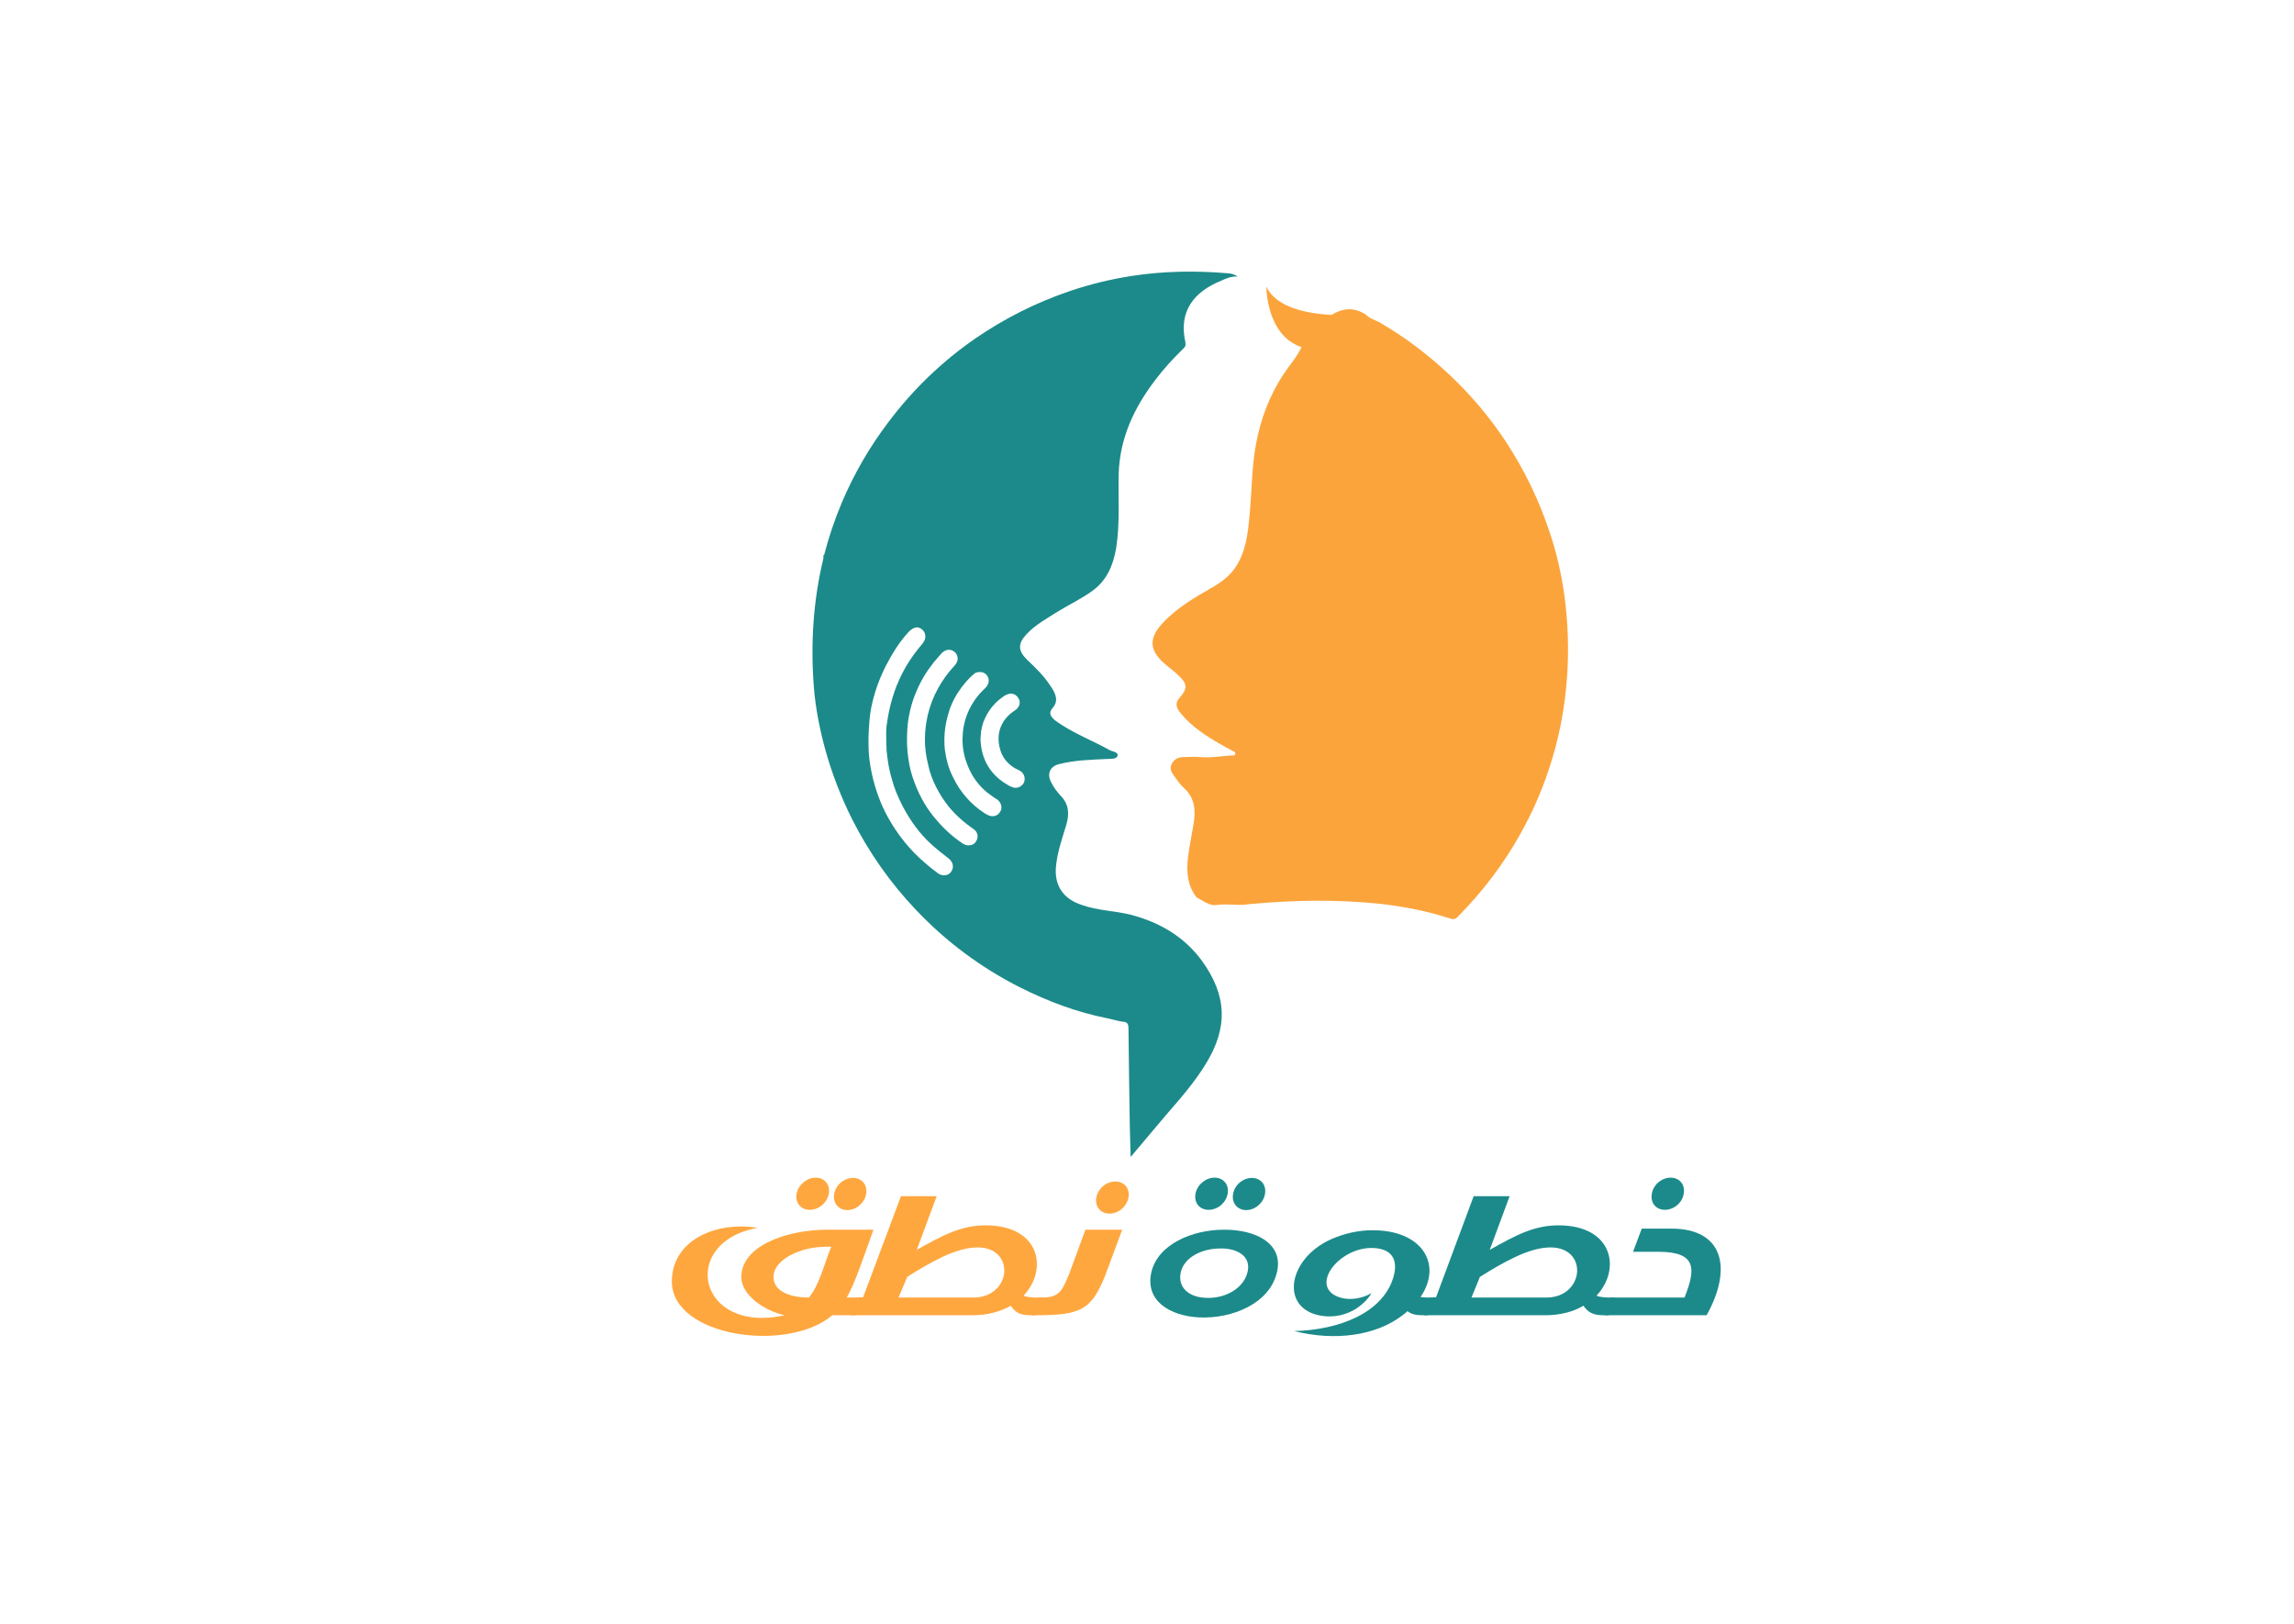<svg version="1.2" xmlns="http://www.w3.org/2000/svg" viewBox="0 -1 842 596" width="842" height="596">
	<title>KHATWTNTK</title>
	<style>
		.s0 { fill: #fca43c } 
		.s1 { fill: #0081af } 
		.s2 { fill: #1c8a8a } 
		.s3 { fill: #ffa73f } 
	</style>
	<g id="Layer 1">
		<g id="LOGO">
			<g id="&lt;Group&gt;">
				<path id="&lt;Path&gt;" class="s0" d="m427.3 242.5c1.1 1 2.2 1.8 3.3 2.7 0.7 0.6 1.4 1.2 2 1.8 3.3 3 3.3 4.9 0.3 8.2-1.6 1.8-1.4 3.5 0.7 5.9 3.9 4.7 9 8 14.2 11q2.4 1.4 4.8 2.6c0.5 0.2 0.9 0.4 0.8 1-0.1 0.7-0.6 0.6-1.1 0.6-4 0.2-7.9 1-11.9 0.6-1.9-0.2-3.9 0-5.8 0-2.1 0-3.7 0.7-4.6 2.7-0.9 1.9 0.3 3.3 1.3 4.7 1 1.5 2.1 2.9 3.4 4.1 4.1 3.8 4.2 8.6 3.3 13.6-0.7 4.1-1.5 8-2 12.1-0.5 5-0.2 10 3.2 14.3 2.3 1.2 4.6 3.2 7.4 2.8 3.9-0.6 7.9 0.4 11.8-0.3 16.1-1.5 32.2-1.8 48.4-0.1 8.7 1 17.3 2.7 25.6 5.4 1.3 0.4 1.9 0.1 2.7-0.7 9-9.1 16.7-19.2 22.9-30.3 4.2-7.5 7.7-15.3 10.4-23.5 3.8-11.2 6-22.7 6.8-34.5 0.7-10 0.3-19.9-1-29.7-1.1-7.7-2.8-15.4-5.3-22.8-3.9-11.9-9.3-23.1-16.2-33.6-9-13.6-20.1-25.2-33.1-35-4.2-3.2-8.6-6-13.1-8.7-1.8-0.9-3.8-1.5-5.3-3-4.8-3-8.8-2-12.5 0.2-9.1-0.5-20.3-2.7-23.9-10.4 0 0-0.1 17.9 12.9 22.2-1.6 3.6-4.3 6.5-6.4 9.7-5.3 7.9-8.6 16.7-10.3 26-1.5 8-1.5 16.2-2.2 24.3-0.6 6.5-1 13-4.2 19-2.2 4.1-5.5 6.9-9.6 9.2-6.6 3.8-13.2 7.6-18.4 13.3-5 5.4-4.7 9.8 0.7 14.6z"/>
				<path id="&lt;Compound Path&gt;" class="s1" d="m302.2 202.9q0 0.6 0 1.2v0.1l0.3-1.5q0 0 0 0-0.1 0.1-0.3 0.2z"/>
				<path id="&lt;Compound Path&gt;" class="s2" d="m415.1 334.8c-5.9-1.5-12.1-1.5-18-3.6-6.8-2.2-10.2-7.1-9.5-14.2 0.5-5.3 2.3-10.3 3.8-15.3 1.1-3.9 1-7.3-1.9-10.4-1.5-1.6-2.8-3.3-3.7-5.2-1.6-3-0.4-5.8 2.9-6.6 5.8-1.5 11.7-1.6 17.6-1.9 1.4-0.1 3.5 0.2 3.9-1.2 0.3-1.4-1.9-1.5-3-2.1-5.7-3.2-11.9-5.6-17.5-9.2-0.9-0.6-1.9-1.2-2.7-1.9-1.4-1.3-2.3-2.5-0.5-4.5 2.2-2.6 0.8-5.4-0.8-7.7-2.4-3.8-5.6-6.9-8.8-9.9-3.2-3.2-3.4-5.8-0.2-9.2 3.3-3.6 7.6-5.9 11.7-8.5 4.1-2.5 8.5-4.6 12.4-7.4 5.5-3.9 7.8-9.5 8.9-15.9 1.4-9 0.7-18.1 0.9-27.1 0.4-13.2 5.7-24.4 13.5-34.6 3.1-4.1 6.5-7.8 10.1-11.3 0.8-0.7 1.1-1.3 0.9-2.4-2.6-11.5 3.2-18.6 13-22.6 1.8-0.8 3.6-1.7 6.1-1.6-1.4-1-2.5-1.1-3.7-1.2-11.8-1-23.5-0.8-35.2 1-7.6 1.2-15.1 3-22.5 5.5q-18.6 6.3-34.9 17.5-18.3 12.7-31.7 30.5c-7 9.2-12.8 19.2-17.3 29.9q-3.9 9.3-6.4 19 0 0 0 0-0.1 0.7-0.3 1.4c-3.7 15.3-4.7 31-3.5 46.9 0.6 7.9 2.2 15.8 4.3 23.5q3.7 13.1 9.8 25.3c6.2 12.2 14 23.3 23.4 33.2q16.7 17.6 38.3 28.5c10.2 5.1 20.8 9.1 32 11.3 2 0.4 4 1.1 6 1.3 1.5 0.1 1.7 1.2 1.7 2.4q0.2 18.3 0.5 36.5c0.1 3.4 0.2 6.8 0.3 10.7 4.6-5.4 8.7-10.4 12.9-15.3 5.2-6 10.5-12 14.7-18.9 8.2-13.3 7.8-25.1-1.5-37.9-6.5-8.8-15.4-14-26-16.8zm-66-15.8c-0.5 0.8-1.5 1.3-2.5 1.3-0.8 0-1.6-0.2-2.3-0.7q-0.8-0.7-1.7-1.3c-0.9-0.7-1.9-1.5-2.8-2.3-5.7-4.8-10.4-10.6-14-17.2-2.7-4.9-4.6-10.3-5.8-15.8-0.8-3.8-1.2-7-1.2-10.1-0.1-2.6 0-5.3 0.3-9 0.2-3.3 0.9-6.9 2.2-11.1 1-3.2 2.3-6.3 3.8-9.3 2.6-5 5.1-8.9 8.2-12.3 0.8-0.9 1.9-1.8 3.2-1.9q0.8 0 1.6 0.5c0.9 0.6 1.4 1.4 1.5 2.4 0.2 1.1-0.3 2.2-1.1 3.2-2.2 2.5-4.2 5.3-6 8.3-1 1.8-1.9 3.5-2.6 5.2q-0.9 1.9-1.6 4c-1.1 3.2-1.9 6.4-2.4 9.4q-0.3 1.6-0.5 3.2c-0.2 1.8-0.1 3.7-0.1 5.6v0.8q0.1 1.1 0.1 2.3c0.1 1.5 0.3 2.9 0.5 4.2 0.3 2 0.7 4.1 1.4 6.4 0.9 3.5 2.3 6.8 4 10.1 2.9 5.5 6.2 10 10.2 13.7 1.7 1.6 3.7 3.2 5.5 4.6q0.7 0.6 1.4 1.1c1.5 1.3 1.8 3.2 0.7 4.7zm9-10.9c-0.6 0.8-1.4 1.2-2.4 1.2-0.8 0.1-1.6-0.2-2.4-0.7-3.4-2.3-6.6-5.1-9.3-8.3-3.6-4-6.3-8.7-8.2-13.7-1.2-3-2-6.1-2.4-9.2-0.5-3.2-0.6-6.6-0.4-10.2 0.2-4 1-8 2.4-12 1.6-4.3 3.6-8.2 6.3-11.7 1.2-1.7 2.6-3.2 4-4.8 0.7-0.7 1.5-1.1 2.5-1.2 0.9 0 1.8 0.4 2.4 1 1.3 1.4 1.2 3.4-0.3 4.9-4.9 5.3-8.2 11.4-9.8 18.2-0.6 2.7-1 5.6-1 8.5-0.1 3.5 0.5 6.9 1.2 9.7 0.5 2.6 1.5 5.3 2.9 8.1 1.3 2.6 2.9 5 4.7 7.3 2.5 3 5.5 5.7 9 8.1 0.8 0.5 1.3 1.3 1.5 2.2 0.1 0.9-0.1 1.8-0.7 2.6zm9.4-12c-0.5 1.5-1.6 2.5-3.1 2.5h-0.1c-1 0-1.4-0.2-3.1-1.2-5-3.3-8.8-7.7-11.4-13.1-1.6-3.1-2.5-6.5-3-10.1-0.4-4.1-0.1-8.2 1-12.2 0.8-3.2 2.1-6.2 3.9-8.9 1.7-2.6 3.6-4.9 5.8-6.7 0.5-0.5 1.2-0.7 2-0.7 1-0.1 1.9 0.3 2.5 0.9 1.3 1.4 1.2 3.4-0.3 4.9l-0.5 0.5c-0.7 0.7-1.4 1.4-2 2.1-3.8 4.6-5.8 9.9-5.9 15.8-0.1 3.4 0.5 6.7 1.8 9.9 1.5 4 3.9 7.3 7.1 10 0.9 0.7 1.9 1.4 2.9 2.1q0.4 0.2 0.8 0.5c1.3 0.9 1.9 2.4 1.6 3.7zm8.4-10c-0.5 1.2-1.7 2-3 2.1q-0.6 0-1.2-0.2c-0.5-0.2-1.1-0.4-1.7-0.8-6.3-3.6-9.7-9.1-10.1-16.4v-0.1q0-0.4 0-0.8c0.1-0.7 0.1-1.6 0.2-2.4 0.2-1.3 0.5-2.4 0.8-3.3 1.6-4.3 4.3-7.6 8.1-10 0.6-0.3 1.2-0.5 1.9-0.6 1.2 0 2.3 0.6 2.9 1.7 1 1.5 0.4 3.4-1.3 4.5-4.7 3-6.8 7.8-5.7 13.1 0.8 4.1 3.2 7.1 7.3 8.9 1.6 0.7 2.4 2.6 1.8 4.3z"/>
			</g>
		</g>
		<g id="TITLE">
			<path id="&lt;Compound Path&gt;" class="s3" d="m320.6 450.4c-4.4 12.2-6.7 19.4-9.8 24.9h5.7l-2.4 6.5h-8.6c-16.5 14-58.9 7.9-58.9-12.4 0-14.8 15.6-22.2 31.5-19.7-29.1 5.3-22 39.2 9.9 32.1-7.4-1.6-15.9-7.4-15.9-14 0-11.6 16.8-17.4 31.6-17.4zm-23.7 24.9c3.7-4.4 5.3-11.3 8.2-18.7-1.6 0-3.2 0.1-4.6 0.2-7.9 0.6-16.6 5-16.6 10.9 0 5.5 6.4 7.6 13 7.6zm-4.5-38.1c0.6-3.3 3.7-5.9 7-5.9 3.3 0 5.4 2.6 4.8 5.9-0.6 3.3-3.6 5.9-7 5.9-3.3 0-5.4-2.6-4.8-5.9zm13.8 0.1c0.5-3.3 3.6-5.9 6.9-5.9 3.3 0 5.4 2.6 4.8 5.9-0.5 3.2-3.6 5.9-6.9 5.9-3.3 0-5.4-2.7-4.8-5.9z"/>
			<path id="&lt;Compound Path&gt;" class="s3" d="m382.5 475.3l-2.3 6.5h-1.9c-3.7 0-5.6-0.9-7.3-3.5-3.8 2.2-8.6 3.5-14.2 3.5h-44.4l2.1-6.5 2.3-0.1 13.9-37.1h13.1l-7.3 19.7c9.9-5.6 16.5-9 25.3-9 19.8 0 23.1 16 13.9 25.8 1.4 0.7 4.1 0.7 5.3 0.7zm-24.8 0c13.7-0.4 15-18.4 1.1-18.4-8 0-17.5 5.6-25.8 10.8l-3.2 7.6z"/>
			<path id="&lt;Compound Path&gt;" class="s3" d="m398.4 450.4h13.5l-6.2 16.7c-5.1 12.8-9 14.7-25.7 14.7h-1.3l2.4-6.5h0.9c6.4 0 7.6-1.7 10.4-8.6zm4-11.8c0.6-3.3 3.6-5.9 7-5.9 3.3 0 5.4 2.6 4.8 5.9-0.6 3.2-3.6 5.9-7 5.9-3.3 0-5.4-2.7-4.8-5.9z"/>
			<path id="&lt;Compound Path&gt;" class="s2" d="m449.2 450.4c11.6-0.1 22 5 19.5 15.6-2.7 11.6-16.5 17.1-28.4 16.6-10.9-0.5-20.1-6.1-17.7-16.6 2.4-10.3 15.1-15.6 26.6-15.6zm-1.8 6.9c-6.1 0.1-12.7 3.1-14 8.7-1.3 6 3.5 9.2 9.1 9.4 6.3 0.4 13.7-2.8 15.4-9.4 1.5-6.1-4.2-9-10.5-8.7zm-8.6-20.1c0.6-3.3 3.7-5.9 7-5.9 3.3 0 5.4 2.6 4.8 5.9-0.6 3.3-3.6 5.9-7 5.9-3.3 0-5.4-2.6-4.8-5.9zm13.8 0.1c0.5-3.3 3.6-5.9 6.9-5.9 3.3 0 5.4 2.6 4.8 5.9-0.5 3.2-3.6 5.9-6.9 5.9-3.3 0-5.4-2.7-4.8-5.9z"/>
			<path id="&lt;Compound Path&gt;" class="s2" d="m526.4 475.3l-2.3 6.5h-1.9c-2.6 0-4.2-0.4-5.6-1.5-0.5 0.5-1.1 1-1.8 1.5-9.7 7.5-24.8 9.6-39.8 5.8 16.5-0.4 32.2-6.6 36.3-19.3 2.2-7-0.5-11-7.5-11.2-12.5-0.3-23.5 14.3-12.2 18.1 3.2 1.1 7.7 0.8 11.8-1.5-1.4 2.4-3.6 4.4-6 5.9-3.3 2-7.1 2.8-10.5 2.6-17.5-1.2-15-21 1.9-28.4 4.6-2 9.8-3.2 14.7-3.2 18.5-0.2 26.1 12.5 17.9 24.5 1.2 0.2 2.7 0.2 3.5 0.2z"/>
			<path id="&lt;Compound Path&gt;" class="s2" d="m592.8 475.3l-2.3 6.5h-1.9c-3.7 0-5.6-0.9-7.4-3.5-3.7 2.2-8.5 3.5-14.1 3.5h-44.4l2.1-6.5 2.3-0.1 13.8-37.1h13.2l-7.3 19.7c9.9-5.6 16.5-9 25.3-9 19.8 0 23.1 16 13.9 25.8 1.4 0.7 4 0.7 5.3 0.7zm-24.8 0c13.6-0.4 15-18.4 1.1-18.4-8 0-17.5 5.6-25.9 10.8l-3.1 7.6z"/>
			<path id="&lt;Compound Path&gt;" class="s2" d="m602.6 450h10.9c18.9 0 22.6 14.4 12.9 31.8h-37.4l2.1-6.5h27.2c4.2-10.6 4.5-16.8-9.7-16.8h-9.2zm3.7-12.8c0.5-3.3 3.6-5.9 6.9-5.9 3.3 0 5.4 2.6 4.8 5.9-0.5 3.3-3.6 5.9-6.9 5.9-3.3 0-5.4-2.6-4.8-5.9z"/>
		</g>
	</g>
</svg>